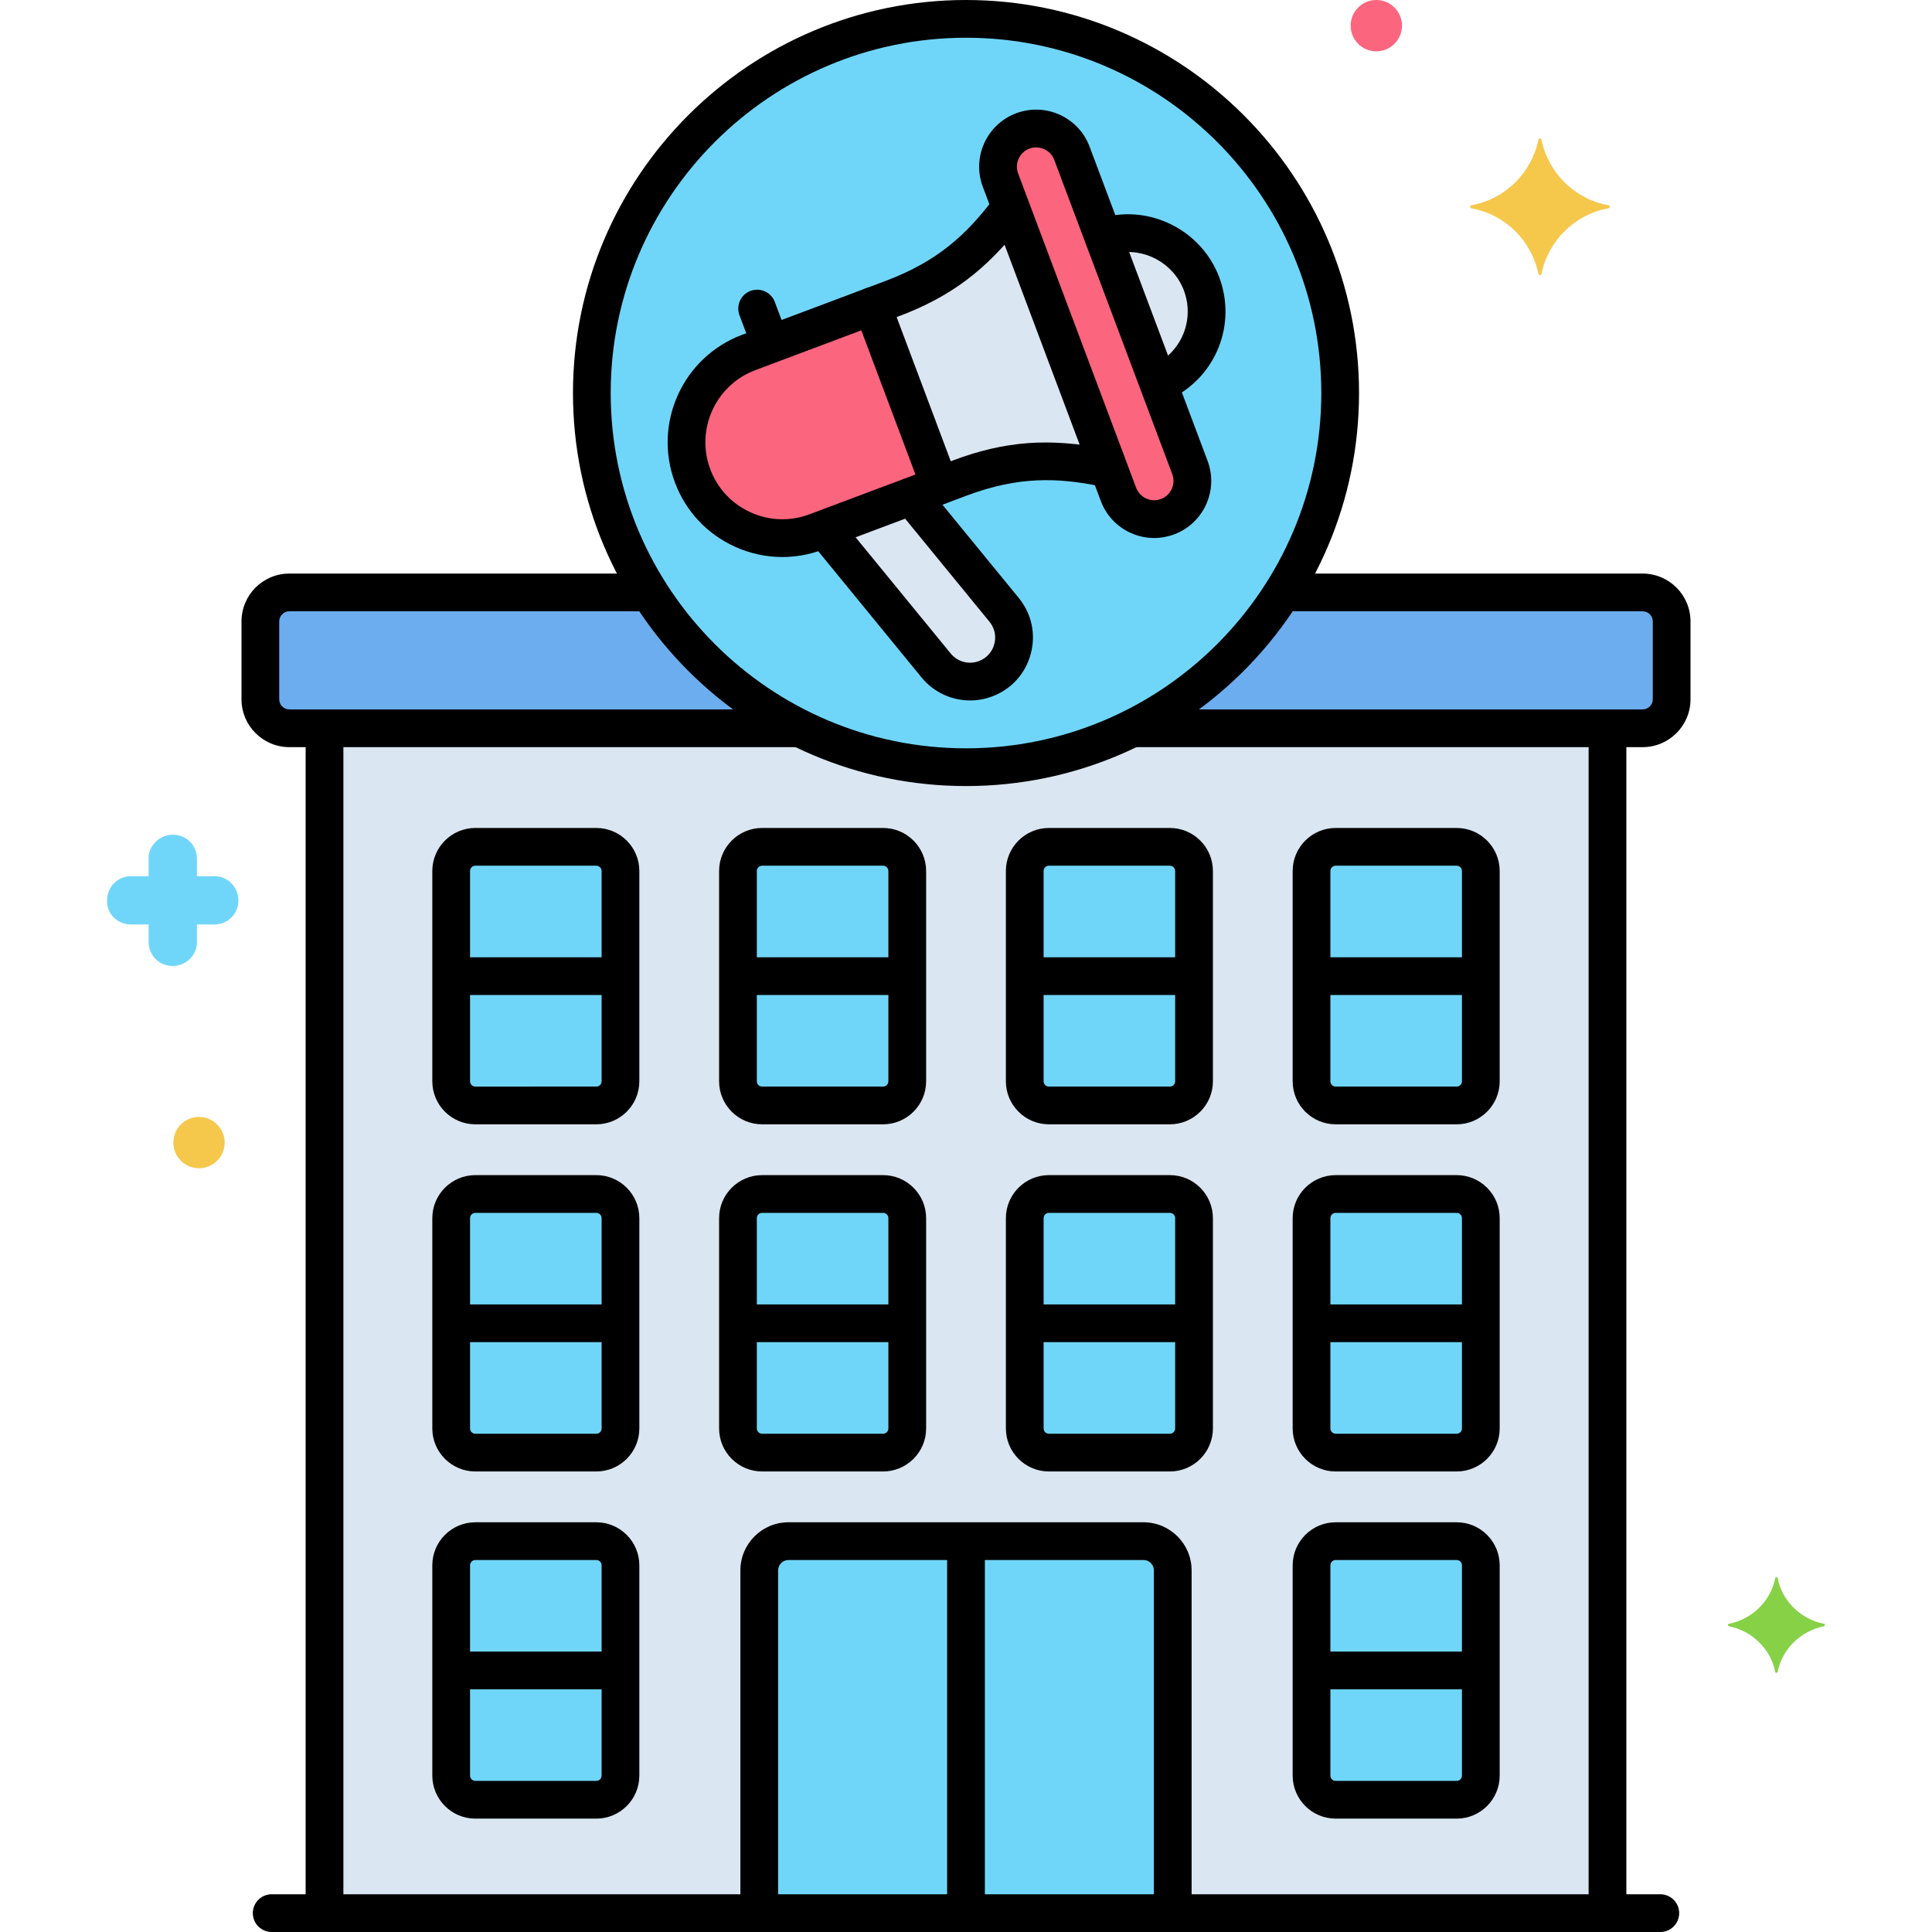 <?xml version="1.0" encoding="utf-8"?>
<!-- Generator: Adobe Illustrator 24.0.0, SVG Export Plug-In . SVG Version: 6.00 Build 0)  -->
<svg version="1.1" xmlns="http://www.w3.org/2000/svg" xmlns:xlink="http://www.w3.org/1999/xlink" x="0px" y="0px"
	 viewBox="0 0 256 256" enable-background="new 0 0 256 256" xml:space="preserve">
<g id="Layer_1">
</g>
<g id="Layer_2">
</g>
<g id="Layer_3">
</g>
<g id="Layer_4">
</g>
<g id="Layer_5">
</g>
<g id="Layer_6">
</g>
<g id="Layer_7">
</g>
<g id="Layer_8">
</g>
<g id="Layer_9">
</g>
<g id="Layer_10">
</g>
<g id="Layer_11">
</g>
<g id="Layer_12">
</g>
<g id="Layer_13">
</g>
<g id="Layer_14">
</g>
<g id="Layer_15">
</g>
<g id="Layer_16">
</g>
<g id="Layer_17">
</g>
<g id="Layer_18">
</g>
<g id="Layer_19">
</g>
<g id="Layer_20">
</g>
<g id="Layer_21">
</g>
<g id="Layer_22">
</g>
<g id="Layer_23">
</g>
<g id="Layer_24">
</g>
<g id="Layer_25">
</g>
<g id="Layer_26">
</g>
<g id="Layer_27">
</g>
<g id="Layer_28">
</g>
<g id="Layer_29">
</g>
<g id="Layer_30">
</g>
<g id="Layer_31">
</g>
<g id="Layer_32">
</g>
<g id="Layer_33">
</g>
<g id="Layer_34">
</g>
<g id="Layer_35">
</g>
<g id="Layer_36">
</g>
<g id="Layer_37">
</g>
<g id="Layer_38">
</g>
<g id="Layer_39">
</g>
<g id="Layer_40">
</g>
<g id="Layer_41">
</g>
<g id="Layer_42">
</g>
<g id="Layer_43">
</g>
<g id="Layer_44">
</g>
<g id="Layer_45">
</g>
<g id="Layer_46">
</g>
<g id="Layer_47">
</g>
<g id="Layer_48">
</g>
<g id="Layer_49">
</g>
<g id="Layer_50">
</g>
<g id="Layer_51">
</g>
<g id="Layer_52">
	<g>
		<g>
			<g>
				<path fill="#DAE6F1" d="M150.019,96.5c-6.635,3.295-14.108,5.157-22.019,5.157s-15.384-1.862-22.019-5.157H43v157h170v-157
					H150.019z"/>
			</g>
		</g>
		<g>
			<g>
				<path fill="#6CADEF" d="M217.663,78.5h-47.719c-4.849,7.681-11.743,13.937-19.925,18h67.644c2.119,0,3.837-1.718,3.837-3.837
					V82.337C221.5,80.218,219.782,78.5,217.663,78.5z"/>
			</g>
		</g>
		<g>
			<g>
				<path fill="#6CADEF" d="M86.056,78.5H38.337c-2.119,0-3.837,1.718-3.837,3.837v10.326c0,2.119,1.718,3.837,3.837,3.837h67.644
					C97.799,92.437,90.905,86.181,86.056,78.5z"/>
			</g>
		</g>
		<g>
			<g>
				<circle fill="#70D6F9" cx="128" cy="52.079" r="49.579"/>
			</g>
		</g>
		<g>
			<g>
				<path fill="#FC657E" d="M115.59,40.553l-16.387,6.154c-6.568,2.466-9.893,9.79-7.426,16.357l0,0
					c2.466,6.568,9.79,9.893,16.358,7.426l16.387-6.154L115.59,40.553z"/>
			</g>
		</g>
		<g>
			<g>
				<path fill="#FC657E" d="M157.673,61.95l-15.637-41.643c-0.982-2.615-3.898-3.938-6.512-2.957
					c-2.615,0.982-3.939,3.898-2.957,6.512l15.637,41.642c0.982,2.615,3.898,3.938,6.512,2.957
					C157.331,67.48,158.654,64.564,157.673,61.95z"/>
			</g>
		</g>
		<g>
			<g>
				<path fill="#DAE6F1" d="M133.048,80.804l-12.313-15.045l-11.506,4.321l14.81,18.097c1.58,1.931,4.215,2.64,6.551,1.763
					C134.32,88.538,135.571,83.887,133.048,80.804z"/>
			</g>
		</g>
		<g>
			<g>
				<path fill="#DAE6F1" d="M159.213,37.614L159.213,37.614c-1.97-5.247-7.731-7.949-13.002-6.188l7.287,19.405
					C158.625,48.687,161.183,42.86,159.213,37.614z"/>
			</g>
		</g>
		<g>
			<g>
				<path fill="#DAE6F1" d="M133.926,27.483c-4.1,5.466-8.277,9.292-15.702,12.081l-2.633,0.989l8.931,23.784l2.633-0.989
					c7.426-2.788,13.088-2.657,19.773-1.241L133.926,27.483z"/>
			</g>
		</g>
		<g>
			<g>
				<path fill="#70D6F9" d="M79.014,112.209H62.986c-1.768,0-3.202,1.434-3.202,3.202v27.866c0,1.768,1.433,3.202,3.202,3.202
					h16.027c1.768,0,3.202-1.433,3.202-3.202v-27.866C82.215,113.643,80.782,112.209,79.014,112.209z"/>
			</g>
		</g>
		<g>
			<g>
				<path fill="#70D6F9" d="M117.014,112.209h-16.027c-1.768,0-3.202,1.434-3.202,3.202v27.866c0,1.768,1.433,3.202,3.202,3.202
					h16.027c1.768,0,3.202-1.433,3.202-3.202v-27.866C120.215,113.643,118.782,112.209,117.014,112.209z"/>
			</g>
		</g>
		<g>
			<g>
				<path fill="#70D6F9" d="M155.014,112.209h-16.027c-1.768,0-3.202,1.434-3.202,3.202v27.866c0,1.768,1.433,3.202,3.202,3.202
					h16.027c1.768,0,3.202-1.433,3.202-3.202v-27.866C158.215,113.643,156.782,112.209,155.014,112.209z"/>
			</g>
		</g>
		<g>
			<g>
				<path fill="#70D6F9" d="M193.014,112.209h-16.027c-1.768,0-3.202,1.434-3.202,3.202v27.866c0,1.768,1.433,3.202,3.202,3.202
					h16.027c1.768,0,3.202-1.433,3.202-3.202v-27.866C196.215,113.643,194.782,112.209,193.014,112.209z"/>
			</g>
		</g>
		<g>
			<g>
				<path fill="#70D6F9" d="M79.014,158.209H62.986c-1.768,0-3.202,1.434-3.202,3.202v27.866c0,1.768,1.433,3.202,3.202,3.202
					h16.027c1.768,0,3.202-1.433,3.202-3.202v-27.866C82.215,159.643,80.782,158.209,79.014,158.209z"/>
			</g>
		</g>
		<g>
			<g>
				<path fill="#70D6F9" d="M117.014,158.209h-16.027c-1.768,0-3.202,1.434-3.202,3.202v27.866c0,1.768,1.433,3.202,3.202,3.202
					h16.027c1.768,0,3.202-1.433,3.202-3.202v-27.866C120.215,159.643,118.782,158.209,117.014,158.209z"/>
			</g>
		</g>
		<g>
			<g>
				<path fill="#70D6F9" d="M155.014,158.209h-16.027c-1.768,0-3.202,1.434-3.202,3.202v27.866c0,1.768,1.433,3.202,3.202,3.202
					h16.027c1.768,0,3.202-1.433,3.202-3.202v-27.866C158.215,159.643,156.782,158.209,155.014,158.209z"/>
			</g>
		</g>
		<g>
			<g>
				<path fill="#70D6F9" d="M193.014,158.209h-16.027c-1.768,0-3.202,1.434-3.202,3.202v27.866c0,1.768,1.433,3.202,3.202,3.202
					h16.027c1.768,0,3.202-1.433,3.202-3.202v-27.866C196.215,159.643,194.782,158.209,193.014,158.209z"/>
			</g>
		</g>
		<g>
			<g>
				<path fill="#70D6F9" d="M79.014,204.209H62.986c-1.768,0-3.202,1.434-3.202,3.202v27.866c0,1.768,1.433,3.202,3.202,3.202
					h16.027c1.768,0,3.202-1.433,3.202-3.202v-27.866C82.215,205.643,80.782,204.209,79.014,204.209z"/>
			</g>
		</g>
		<g>
			<g>
				<path fill="#70D6F9" d="M193.014,204.209h-16.027c-1.768,0-3.202,1.434-3.202,3.202v27.866c0,1.768,1.433,3.202,3.202,3.202
					h16.027c1.768,0,3.202-1.433,3.202-3.202v-27.866C196.215,205.643,194.782,204.209,193.014,204.209z"/>
			</g>
		</g>
		<g>
			<g>
				<path fill="#70D6F9" d="M151.519,204.209h-47.039c-2.141,0-3.876,1.735-3.876,3.876V253.5h54.79v-45.415
					C155.395,205.945,153.66,204.209,151.519,204.209z"/>
			</g>
		</g>
		<g>
			<g>
				<path fill="#70D6F9" d="M28.493,116.1h-2.4v-2.3c0-1.8-1.4-3.2-3.2-3.2c-1.7,0-3.2,1.4-3.2,3.1v2.4h-2.3c-1.8,0-3.2,1.4-3.2,3.2
					c-0.1,1.7,1.3,3.2,3.2,3.2h2.3v2.3c0,1.8,1.4,3.2,3.2,3.2c1.7,0,3.2-1.4,3.2-3.1v-2.4h2.3c1.8,0,3.2-1.4,3.2-3.2
					C31.593,117.6,30.193,116.1,28.493,116.1z"/>
			</g>
		</g>
		<g>
			<g>
				<path fill="#87D147" d="M241.737,215.175c-3.1-0.6-5.6-3-6.2-6.1c0-0.1-0.3-0.1-0.3,0c-0.6,3.1-3.1,5.5-6.2,6.1
					c-0.1,0-0.1,0.2,0,0.3c3.1,0.6,5.6,3,6.2,6.1c0,0.1,0.3,0.1,0.3,0c0.6-3.1,3.1-5.5,6.2-6.1
					C241.837,215.375,241.837,215.175,241.737,215.175z"/>
			</g>
		</g>
		<g>
			<g>
				<path fill="#FC657E" d="M182.369,0c-1.878,0-3.4,1.522-3.4,3.4c0,1.878,1.522,3.4,3.4,3.4c1.878,0,3.4-1.522,3.4-3.4
					C185.769,1.522,184.246,0,182.369,0z"/>
			</g>
		</g>
		<g>
			<g>
				<path fill="#F5C84C" d="M26.369,148c-1.878,0-3.4,1.522-3.4,3.4c0,1.878,1.522,3.4,3.4,3.4c1.878,0,3.4-1.522,3.4-3.4
					C29.769,149.522,28.246,148,26.369,148z"/>
			</g>
		</g>
		<g>
			<g>
				<path fill="#F5C84C" d="M213.15,27.2c-4.5-0.8-8-4.3-8.9-8.7c0-0.2-0.4-0.2-0.4,0c-0.9,4.4-4.4,7.9-8.9,8.7
					c-0.2,0-0.2,0.3,0,0.4c4.5,0.8,8,4.3,8.9,8.7c0,0.2,0.4,0.2,0.4,0c0.9-4.4,4.4-7.9,8.9-8.7C213.35,27.5,213.35,27.2,213.15,27.2
					z"/>
			</g>
		</g>
		<g>
			<g>
				<path d="M104.087,43.796l-1.422-3.787c-0.485-1.292-1.925-1.945-3.219-1.462c-1.292,0.486-1.947,1.928-1.461,3.22l1.422,3.787
					c0.376,1.003,1.329,1.622,2.341,1.622c0.292,0,0.589-0.052,0.878-0.16C103.918,46.529,104.573,45.088,104.087,43.796z"/>
			</g>
		</g>
		<g>
			<g>
				<g>
					<path d="M213,95.125c-1.381,0-2.5,1.119-2.5,2.5V252.75c0,1.381,1.119,2.5,2.5,2.5s2.5-1.119,2.5-2.5V97.625
						C215.5,96.244,214.381,95.125,213,95.125z"/>
				</g>
			</g>
			<g>
				<g>
					<path d="M43,95.125c-1.381,0-2.5,1.119-2.5,2.5v154.563c0,1.381,1.119,2.5,2.5,2.5s2.5-1.119,2.5-2.5V97.625
						C45.5,96.244,44.381,95.125,43,95.125z"/>
				</g>
			</g>
		</g>
		<g>
			<g>
				<path d="M217.663,76h-47.081c-1.381,0-2.5,1.119-2.5,2.5s1.119,2.5,2.5,2.5h47.081C218.4,81,219,81.6,219,82.337v10.326
					C219,93.4,218.4,94,217.663,94h-67.397c-1.381,0-2.5,1.119-2.5,2.5s1.119,2.5,2.5,2.5h67.397c3.494,0,6.337-2.843,6.337-6.337
					V82.337C224,78.843,221.157,76,217.663,76z"/>
			</g>
		</g>
		<g>
			<g>
				<path d="M105.816,94H38.337C37.6,94,37,93.4,37,92.663V82.337C37,81.6,37.6,81,38.337,81h47.597c1.381,0,2.5-1.119,2.5-2.5
					s-1.119-2.5-2.5-2.5H38.337C34.843,76,32,78.843,32,82.337v10.326C32,96.157,34.843,99,38.337,99h67.479
					c1.381,0,2.5-1.119,2.5-2.5S107.197,94,105.816,94z"/>
			</g>
		</g>
		<g>
			<g>
				<path d="M220,251H36c-1.381,0-2.5,1.119-2.5,2.5s1.119,2.5,2.5,2.5h184c1.381,0,2.5-1.119,2.5-2.5S221.381,251,220,251z"/>
			</g>
		</g>
		<g>
			<g>
				<path d="M80.346,126.844H61.654c-1.381,0-2.5,1.119-2.5,2.5s1.119,2.5,2.5,2.5h18.692c1.381,0,2.5-1.119,2.5-2.5
					S81.727,126.844,80.346,126.844z"/>
			</g>
		</g>
		<g>
			<g>
				<path d="M118.346,126.844H99.654c-1.381,0-2.5,1.119-2.5,2.5s1.119,2.5,2.5,2.5h18.692c1.381,0,2.5-1.119,2.5-2.5
					S119.727,126.844,118.346,126.844z"/>
			</g>
		</g>
		<g>
			<g>
				<path d="M156.346,126.844h-18.692c-1.381,0-2.5,1.119-2.5,2.5s1.119,2.5,2.5,2.5h18.692c1.381,0,2.5-1.119,2.5-2.5
					S157.727,126.844,156.346,126.844z"/>
			</g>
		</g>
		<g>
			<g>
				<path d="M194.346,126.844h-18.692c-1.381,0-2.5,1.119-2.5,2.5s1.119,2.5,2.5,2.5h18.692c1.381,0,2.5-1.119,2.5-2.5
					S195.727,126.844,194.346,126.844z"/>
			</g>
		</g>
		<g>
			<g>
				<path d="M80.346,172.844H61.654c-1.381,0-2.5,1.119-2.5,2.5s1.119,2.5,2.5,2.5h18.692c1.381,0,2.5-1.119,2.5-2.5
					S81.727,172.844,80.346,172.844z"/>
			</g>
		</g>
		<g>
			<g>
				<path d="M118.346,172.844H99.654c-1.381,0-2.5,1.119-2.5,2.5s1.119,2.5,2.5,2.5h18.692c1.381,0,2.5-1.119,2.5-2.5
					S119.727,172.844,118.346,172.844z"/>
			</g>
		</g>
		<g>
			<g>
				<path d="M156.346,172.844h-18.692c-1.381,0-2.5,1.119-2.5,2.5s1.119,2.5,2.5,2.5h18.692c1.381,0,2.5-1.119,2.5-2.5
					S157.727,172.844,156.346,172.844z"/>
			</g>
		</g>
		<g>
			<g>
				<path d="M194.346,172.844h-18.692c-1.381,0-2.5,1.119-2.5,2.5s1.119,2.5,2.5,2.5h18.692c1.381,0,2.5-1.119,2.5-2.5
					S195.727,172.844,194.346,172.844z"/>
			</g>
		</g>
		<g>
			<g>
				<path d="M80.346,218.844H61.654c-1.381,0-2.5,1.119-2.5,2.5s1.119,2.5,2.5,2.5h18.692c1.381,0,2.5-1.119,2.5-2.5
					S81.727,218.844,80.346,218.844z"/>
			</g>
		</g>
		<g>
			<g>
				<path d="M194.346,218.844h-18.692c-1.381,0-2.5,1.119-2.5,2.5s1.119,2.5,2.5,2.5h18.692c1.381,0,2.5-1.119,2.5-2.5
					S195.727,218.844,194.346,218.844z"/>
			</g>
		</g>
		<g>
			<g>
				<path d="M128,203c-1.381,0-2.5,1.119-2.5,2.5v47c0,1.381,1.119,2.5,2.5,2.5s2.5-1.119,2.5-2.5v-47
					C130.5,204.119,129.381,203,128,203z"/>
			</g>
		</g>
		<g>
			<g>
				<g>
					<g>
						<path d="M128,0C99.284,0,75.921,23.362,75.921,52.079c0,28.716,23.362,52.078,52.079,52.078s52.079-23.362,52.079-52.078
							C180.079,23.362,156.716,0,128,0z M128,99.157c-25.959,0-47.079-21.119-47.079-47.078C80.921,26.119,102.041,5,128,5
							s47.079,21.119,47.079,47.079C175.079,78.038,153.959,99.157,128,99.157z"/>
					</g>
				</g>
			</g>
		</g>
		<g>
			<g>
				<g>
					<g>
						<path d="M126.861,63.458l-8.931-23.784c-0.485-1.292-1.925-1.946-3.219-1.462l-16.387,6.153
							c-7.848,2.948-11.834,11.73-8.888,19.578c1.428,3.802,4.25,6.819,7.947,8.498c2.006,0.911,4.139,1.368,6.277,1.368
							c1.804,0,3.613-0.325,5.352-0.979l16.387-6.153c0.621-0.233,1.124-0.703,1.397-1.308
							C127.071,64.767,127.095,64.079,126.861,63.458z M107.255,68.149c-2.551,0.958-5.323,0.866-7.804-0.261
							s-4.376-3.152-5.334-5.704c-1.978-5.267,0.698-11.16,5.965-13.138l14.047-5.274l7.173,19.103L107.255,68.149z"/>
					</g>
				</g>
			</g>
		</g>
		<g>
			<g>
				<g>
					<g>
						<g>
							<path d="M160.013,61.07l-15.638-41.642c-1.464-3.901-5.83-5.883-9.731-4.419c-3.901,1.465-5.883,5.83-4.419,9.732
								l15.638,41.643c0.709,1.89,2.113,3.39,3.951,4.225c0.997,0.452,2.057,0.68,3.121,0.68c0.897,0,1.796-0.162,2.661-0.487
								C159.496,69.338,161.478,64.973,160.013,61.07z M153.837,66.121C153.837,66.121,153.837,66.122,153.837,66.121
								c-0.638,0.241-1.333,0.218-1.956-0.064c-0.622-0.283-1.097-0.79-1.337-1.43l-15.637-41.642
								c-0.496-1.321,0.175-2.799,1.495-3.294c0.295-0.111,0.598-0.163,0.896-0.163c1.036,0,2.013,0.633,2.397,1.658l15.637,41.641
								C155.828,64.148,155.157,65.626,153.837,66.121z"/>
						</g>
					</g>
				</g>
			</g>
		</g>
		<g>
			<g>
				<path d="M134.982,79.221l-11.633-14.215c-0.874-1.069-2.448-1.226-3.518-0.352c-1.068,0.874-1.226,2.449-0.351,3.518
					l11.633,14.215c0.686,0.839,0.918,1.92,0.637,2.966c-0.281,1.047-1.025,1.865-2.039,2.246c-1.334,0.501-2.836,0.097-3.737-1.005
					l-14.154-17.297c-0.874-1.069-2.449-1.226-3.518-0.352c-1.069,0.874-1.226,2.449-0.352,3.518l14.154,17.297
					c1.613,1.972,3.993,3.052,6.439,3.052c0.979,0,1.97-0.173,2.926-0.532c2.542-0.954,4.404-3.006,5.109-5.628
					C137.283,84.03,136.702,81.321,134.982,79.221z"/>
			</g>
		</g>
		<g>
			<g>
				<path d="M161.553,36.735c-2.223-5.921-8.563-9.392-14.745-8.061c-1.35,0.289-2.21,1.618-1.92,2.968
					c0.289,1.351,1.616,2.213,2.968,1.921c3.781-0.812,7.656,1.31,9.017,4.93c1.426,3.798-0.241,8.021-3.877,9.821
					c-1.237,0.612-1.744,2.112-1.131,3.35c0.436,0.881,1.322,1.392,2.242,1.392c0.373,0,0.751-0.084,1.107-0.261
					C161.16,49.851,163.886,42.946,161.553,36.735z"/>
			</g>
		</g>
		<g>
			<g>
				<path d="M146.7,59.508c-7.616-1.522-13.534-1.088-20.424,1.499l-2.634,0.989c-1.292,0.486-1.947,1.928-1.461,3.22
					c0.377,1.003,1.329,1.622,2.341,1.622c0.292,0,0.589-0.052,0.878-0.16l2.634-0.989c6.941-2.607,12.09-2.395,17.687-1.278
					c1.351,0.272,2.67-0.607,2.941-1.961C148.932,61.095,148.054,59.778,146.7,59.508z"/>
			</g>
		</g>
		<g>
			<g>
				<path d="M135.05,26.021c-1.096-0.84-2.666-0.632-3.505,0.464c-3.49,4.556-7.241,8.125-14.2,10.738l-2.634,0.988
					c-1.292,0.485-1.947,1.927-1.462,3.219c0.376,1.004,1.329,1.623,2.341,1.623c0.292,0,0.588-0.052,0.878-0.16l2.634-0.988
					c6.908-2.595,11.663-6.182,16.411-12.379C136.354,28.431,136.146,26.861,135.05,26.021z"/>
			</g>
		</g>
		<g>
			<g>
				<g>
					<g>
						<path d="M79.014,109.71H62.986c-3.144,0-5.702,2.558-5.702,5.701v27.866c0,3.144,2.558,5.701,5.702,5.701h16.027
							c3.144,0,5.702-2.558,5.702-5.701v-27.866C84.715,112.268,82.158,109.71,79.014,109.71z M79.715,143.277
							c0,0.387-0.315,0.701-0.702,0.701H62.986c-0.387,0-0.702-0.314-0.702-0.701v-27.866c0-0.387,0.315-0.701,0.702-0.701h16.027
							c0.387,0,0.702,0.314,0.702,0.701V143.277z"/>
					</g>
				</g>
			</g>
		</g>
		<g>
			<g>
				<g>
					<g>
						<path d="M117.014,109.71h-16.027c-3.144,0-5.702,2.558-5.702,5.701v27.866c0,3.144,2.558,5.701,5.702,5.701h16.027
							c3.144,0,5.702-2.558,5.702-5.701v-27.866C122.715,112.268,120.158,109.71,117.014,109.71z M117.715,143.277
							c0,0.387-0.315,0.701-0.702,0.701h-16.027c-0.387,0-0.702-0.314-0.702-0.701v-27.866c0-0.387,0.315-0.701,0.702-0.701h16.027
							c0.387,0,0.702,0.314,0.702,0.701V143.277z"/>
					</g>
				</g>
			</g>
		</g>
		<g>
			<g>
				<g>
					<g>
						<path d="M155.014,109.71h-16.027c-3.144,0-5.702,2.558-5.702,5.701v27.866c0,3.144,2.558,5.701,5.702,5.701h16.027
							c3.144,0,5.702-2.558,5.702-5.701v-27.866C160.715,112.268,158.158,109.71,155.014,109.71z M155.715,143.277
							c0,0.387-0.315,0.701-0.702,0.701h-16.027c-0.387,0-0.702-0.314-0.702-0.701v-27.866c0-0.387,0.315-0.701,0.702-0.701h16.027
							c0.387,0,0.702,0.314,0.702,0.701V143.277z"/>
					</g>
				</g>
			</g>
		</g>
		<g>
			<g>
				<g>
					<g>
						<path d="M193.014,109.71h-16.027c-3.144,0-5.702,2.558-5.702,5.701v27.866c0,3.144,2.558,5.701,5.702,5.701h16.027
							c3.144,0,5.702-2.558,5.702-5.701v-27.866C198.715,112.268,196.158,109.71,193.014,109.71z M193.715,143.277
							c0,0.387-0.315,0.701-0.702,0.701h-16.027c-0.387,0-0.702-0.314-0.702-0.701v-27.866c0-0.387,0.315-0.701,0.702-0.701h16.027
							c0.387,0,0.702,0.314,0.702,0.701V143.277z"/>
					</g>
				</g>
			</g>
		</g>
		<g>
			<g>
				<g>
					<g>
						<path d="M79.014,155.71H62.986c-3.144,0-5.702,2.558-5.702,5.701v27.866c0,3.144,2.558,5.701,5.702,5.701h16.027
							c3.144,0,5.702-2.558,5.702-5.701v-27.866C84.715,158.268,82.158,155.71,79.014,155.71z M79.715,189.277
							c0,0.387-0.315,0.701-0.702,0.701H62.986c-0.387,0-0.702-0.314-0.702-0.701v-27.866c0-0.387,0.315-0.701,0.702-0.701h16.027
							c0.387,0,0.702,0.314,0.702,0.701V189.277z"/>
					</g>
				</g>
			</g>
		</g>
		<g>
			<g>
				<g>
					<g>
						<path d="M117.014,155.71h-16.027c-3.144,0-5.702,2.558-5.702,5.701v27.866c0,3.144,2.558,5.701,5.702,5.701h16.027
							c3.144,0,5.702-2.558,5.702-5.701v-27.866C122.715,158.268,120.158,155.71,117.014,155.71z M117.715,189.277
							c0,0.387-0.315,0.701-0.702,0.701h-16.027c-0.387,0-0.702-0.314-0.702-0.701v-27.866c0-0.387,0.315-0.701,0.702-0.701h16.027
							c0.387,0,0.702,0.314,0.702,0.701V189.277z"/>
					</g>
				</g>
			</g>
		</g>
		<g>
			<g>
				<g>
					<g>
						<path d="M155.014,155.71h-16.027c-3.144,0-5.702,2.558-5.702,5.701v27.866c0,3.144,2.558,5.701,5.702,5.701h16.027
							c3.144,0,5.702-2.558,5.702-5.701v-27.866C160.715,158.268,158.158,155.71,155.014,155.71z M155.715,189.277
							c0,0.387-0.315,0.701-0.702,0.701h-16.027c-0.387,0-0.702-0.314-0.702-0.701v-27.866c0-0.387,0.315-0.701,0.702-0.701h16.027
							c0.387,0,0.702,0.314,0.702,0.701V189.277z"/>
					</g>
				</g>
			</g>
		</g>
		<g>
			<g>
				<g>
					<g>
						<path d="M193.014,155.71h-16.027c-3.144,0-5.702,2.558-5.702,5.701v27.866c0,3.144,2.558,5.701,5.702,5.701h16.027
							c3.144,0,5.702-2.558,5.702-5.701v-27.866C198.715,158.268,196.158,155.71,193.014,155.71z M193.715,189.277
							c0,0.387-0.315,0.701-0.702,0.701h-16.027c-0.387,0-0.702-0.314-0.702-0.701v-27.866c0-0.387,0.315-0.701,0.702-0.701h16.027
							c0.387,0,0.702,0.314,0.702,0.701V189.277z"/>
					</g>
				</g>
			</g>
		</g>
		<g>
			<g>
				<g>
					<g>
						<path d="M79.014,201.71H62.986c-3.144,0-5.702,2.558-5.702,5.701v27.866c0,3.144,2.558,5.701,5.702,5.701h16.027
							c3.144,0,5.702-2.558,5.702-5.701v-27.866C84.715,204.268,82.158,201.71,79.014,201.71z M79.715,235.277
							c0,0.387-0.315,0.701-0.702,0.701H62.986c-0.387,0-0.702-0.314-0.702-0.701v-27.866c0-0.387,0.315-0.701,0.702-0.701h16.027
							c0.387,0,0.702,0.314,0.702,0.701V235.277z"/>
					</g>
				</g>
			</g>
		</g>
		<g>
			<g>
				<g>
					<g>
						<path d="M193.014,201.71h-16.027c-3.144,0-5.702,2.558-5.702,5.701v27.866c0,3.144,2.558,5.701,5.702,5.701h16.027
							c3.144,0,5.702-2.558,5.702-5.701v-27.866C198.715,204.268,196.158,201.71,193.014,201.71z M193.715,235.277
							c0,0.387-0.315,0.701-0.702,0.701h-16.027c-0.387,0-0.702-0.314-0.702-0.701v-27.866c0-0.387,0.315-0.701,0.702-0.701h16.027
							c0.387,0,0.702,0.314,0.702,0.701V235.277z"/>
					</g>
				</g>
			</g>
		</g>
		<g>
			<g>
				<path d="M151.52,201.709H104.48c-3.516,0-6.375,2.86-6.375,6.377V252.5c0,1.381,1.119,2.5,2.5,2.5s2.5-1.119,2.5-2.5v-44.414
					c0-0.759,0.617-1.377,1.375-1.377h47.039c0.758,0,1.375,0.618,1.375,1.377V252.5c0,1.381,1.119,2.5,2.5,2.5s2.5-1.119,2.5-2.5
					v-44.414C157.895,204.569,155.035,201.709,151.52,201.709z"/>
			</g>
		</g>
	</g>
</g>
<g id="Layer_53">
</g>
<g id="Layer_54">
</g>
<g id="Layer_55">
</g>
<g id="Layer_56">
</g>
<g id="Layer_57">
</g>
<g id="Layer_58">
</g>
<g id="Layer_59">
</g>
<g id="Layer_60">
</g>
<g id="Layer_61">
</g>
<g id="Layer_62">
</g>
<g id="Layer_63">
</g>
<g id="Layer_64">
</g>
<g id="Layer_65">
</g>
<g id="Layer_66">
</g>
<g id="Layer_67">
</g>
<g id="Layer_68">
</g>
<g id="Layer_69">
</g>
<g id="Layer_70">
</g>
<g id="Layer_71">
</g>
<g id="Layer_72">
</g>
<g id="Layer_73">
</g>
<g id="Layer_74">
</g>
<g id="Layer_75">
</g>
<g id="Layer_76">
</g>
<g id="Layer_77">
</g>
<g id="Layer_78">
</g>
<g id="Layer_79">
</g>
<g id="Layer_80">
</g>
</svg>

